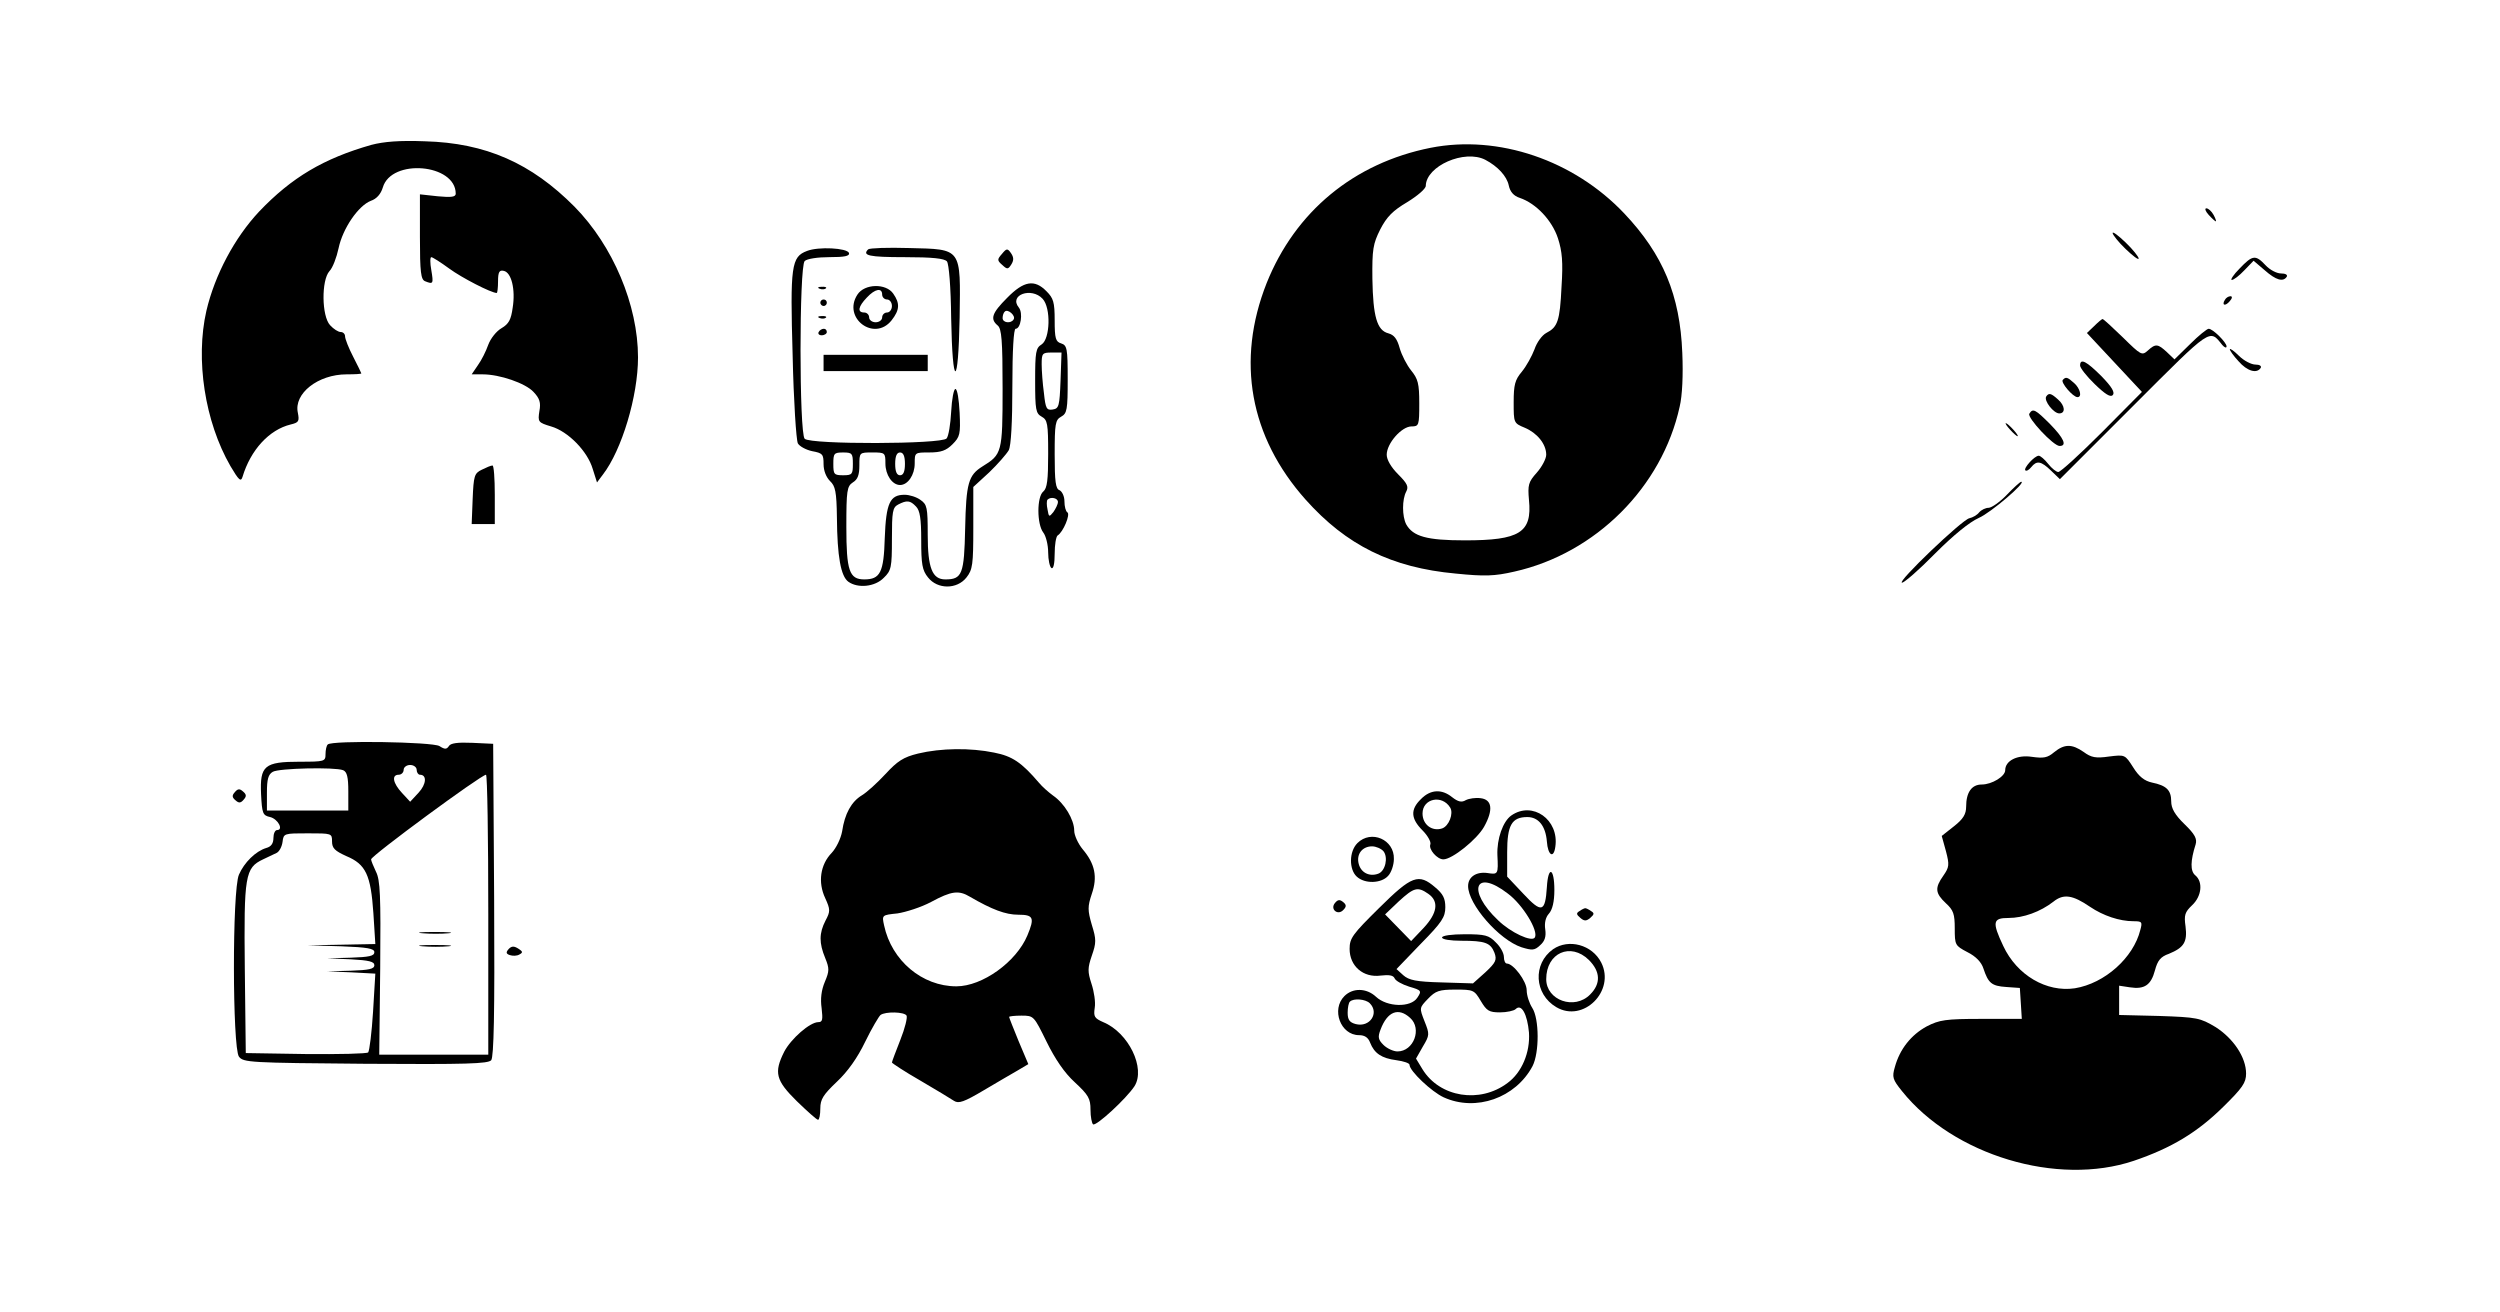 <?xml version="1.0" standalone="no"?>
<!DOCTYPE svg PUBLIC "-//W3C//DTD SVG 20010904//EN"
 "http://www.w3.org/TR/2001/REC-SVG-20010904/DTD/svg10.dtd">
<svg version="1.0" xmlns="http://www.w3.org/2000/svg"
 width="768pt" height="403pt" viewBox="0 0 768 403"
 preserveAspectRatio="xMidYMid meet">

<g transform="translate(0,403) scale(0.1,-0.1)"
fill="#000000" stroke="none">
<path d="M1141 3585 c-147 -42 -245 -100 -345 -205 -75 -80 -136 -194 -162
-305 -34 -149 -5 -340 74 -477 26 -44 32 -49 37 -33 25 83 82 145 148 161 25
6 27 10 22 36 -13 59 62 118 150 118 25 0 45 1 45 3 0 1 -11 24 -25 51 -14 27
-25 55 -25 63 0 7 -6 13 -13 13 -8 0 -22 9 -33 21 -26 28 -27 138 -2 166 10
10 22 42 28 70 13 62 61 131 99 146 18 6 31 21 37 41 26 90 224 73 224 -19 0
-10 -13 -12 -55 -8 l-55 6 0 -131 c0 -109 3 -131 16 -136 25 -10 26 -8 19 34
-4 22 -4 40 0 40 4 0 29 -16 55 -35 38 -28 129 -75 146 -75 2 0 4 16 4 36 0
28 4 35 17 32 24 -4 37 -57 28 -113 -5 -37 -12 -50 -34 -63 -16 -9 -34 -32
-41 -51 -7 -20 -21 -48 -32 -63 l-19 -28 34 0 c52 0 131 -27 156 -54 19 -20
23 -33 18 -59 -5 -33 -4 -35 36 -47 52 -15 112 -76 128 -131 l13 -41 18 24
c58 75 108 241 108 360 0 161 -77 343 -195 463 -133 134 -273 196 -460 201
-77 3 -126 -1 -164 -11z"/>
<path d="M4395 3576 c-236 -47 -416 -196 -504 -416 -94 -238 -52 -472 120
-665 125 -140 264 -209 461 -227 89 -9 119 -8 180 6 250 56 454 260 508 507 8
33 11 98 8 165 -7 177 -59 302 -178 428 -155 164 -387 243 -595 202z m168 -37
c38 -20 66 -50 72 -79 4 -19 15 -32 34 -38 50 -17 99 -69 117 -124 13 -40 16
-73 11 -149 -5 -106 -12 -124 -47 -142 -13 -7 -29 -29 -36 -50 -8 -21 -25 -52
-39 -69 -21 -25 -25 -40 -25 -94 0 -63 0 -64 34 -78 38 -16 66 -50 66 -83 0
-12 -13 -37 -29 -55 -26 -29 -28 -38 -24 -84 10 -100 -28 -124 -197 -124 -117
0 -159 12 -180 49 -13 25 -13 77 0 101 8 15 3 25 -25 53 -22 22 -35 45 -35 60
0 35 46 87 76 87 23 0 24 3 24 71 0 61 -4 75 -25 101 -13 16 -29 47 -35 68 -8
29 -17 41 -35 46 -35 9 -47 52 -49 167 -1 91 2 108 24 152 20 39 39 58 83 84
31 19 57 41 57 50 1 61 119 113 183 80z"/>
<path d="M6785 3370 c10 -11 20 -20 22 -20 2 0 -1 9 -7 20 -6 11 -16 20 -22
20 -6 0 -3 -9 7 -20z"/>
<path d="M6490 3314 c0 -5 18 -28 40 -49 22 -21 40 -35 40 -29 0 5 -18 28 -40
49 -22 21 -40 35 -40 29z"/>
<path d="M2479 3259 c-48 -18 -52 -45 -44 -321 3 -139 11 -260 16 -270 5 -9
25 -20 44 -24 32 -6 35 -9 35 -40 0 -20 8 -40 20 -52 16 -15 20 -32 21 -112 1
-120 12 -180 35 -197 29 -21 82 -16 109 12 23 22 25 32 25 119 0 84 2 97 19
106 27 14 37 13 55 -6 12 -12 16 -37 16 -103 0 -74 3 -93 21 -115 29 -37 89
-37 118 0 19 24 21 40 21 152 l0 126 49 45 c26 25 53 56 60 68 7 14 11 86 11
197 0 109 4 176 10 176 16 0 23 49 10 65 -32 39 39 64 73 27 26 -28 23 -123
-3 -140 -18 -11 -20 -23 -20 -112 0 -89 2 -100 20 -110 18 -10 20 -21 20 -114
0 -80 -3 -106 -15 -116 -20 -16 -20 -100 0 -126 8 -10 15 -38 15 -61 0 -23 5
-45 10 -48 6 -4 10 13 10 44 0 27 4 52 9 56 17 10 40 65 30 71 -5 3 -9 18 -9
34 0 15 -7 30 -15 34 -12 4 -15 26 -15 110 0 95 2 106 20 116 18 10 20 21 20
115 0 95 -2 104 -20 110 -17 5 -20 15 -20 71 0 56 -4 68 -25 89 -37 38 -70 32
-121 -20 -47 -47 -53 -65 -29 -85 12 -10 15 -45 15 -194 0 -197 -2 -202 -62
-239 -43 -27 -50 -51 -53 -190 -3 -141 -9 -157 -61 -157 -40 0 -54 35 -54 137
0 84 -2 93 -22 107 -12 9 -34 16 -49 16 -45 0 -57 -25 -61 -133 -3 -106 -14
-127 -63 -127 -46 0 -55 27 -55 161 0 113 2 125 20 137 15 9 20 23 20 52 0 40
0 40 40 40 39 0 40 -1 40 -34 0 -35 21 -66 45 -66 24 0 45 31 45 66 0 34 0 34
45 34 36 0 52 6 71 25 23 23 25 31 22 97 -2 40 -7 73 -13 73 -5 0 -11 -31 -13
-70 -2 -38 -8 -75 -14 -82 -15 -18 -418 -19 -436 -1 -17 17 -17 529 0 546 7 7
40 12 76 12 46 0 63 3 60 13 -6 15 -93 20 -129 6z m635 -210 c-8 -14 -34 -11
-34 4 0 8 3 17 7 20 9 9 34 -13 27 -24z m144 -188 c-3 -79 -5 -86 -24 -89 -19
-3 -22 3 -27 50 -4 29 -7 69 -7 89 0 33 2 36 30 36 l31 0 -3 -86z m-638 -256
c0 -32 -2 -35 -30 -35 -28 0 -30 3 -30 35 0 32 2 35 30 35 28 0 30 -3 30 -35z
m160 0 c0 -24 -5 -35 -15 -35 -10 0 -15 11 -15 35 0 24 5 35 15 35 10 0 15
-11 15 -35z m470 -117 c0 -7 -7 -21 -14 -31 -13 -16 -14 -16 -18 8 -3 13 -3
27 0 30 10 10 32 5 32 -7z"/>
<path d="M2667 3264 c-19 -19 2 -24 112 -24 86 0 122 -4 130 -13 6 -8 12 -77
13 -175 4 -218 22 -216 26 2 3 216 8 210 -155 214 -65 2 -121 0 -126 -4z"/>
<path d="M3078 3250 c-15 -17 -15 -20 1 -34 15 -14 18 -14 28 2 8 13 7 22 -1
34 -11 16 -14 15 -28 -2z"/>
<path d="M6880 3205 c-19 -19 -29 -35 -24 -35 6 0 23 13 39 30 l28 29 34 -29
c35 -31 57 -37 68 -20 3 6 -4 10 -18 10 -13 0 -34 11 -47 25 -31 33 -40 32
-80 -10z"/>
<path d="M2518 3143 c7 -3 16 -2 19 1 4 3 -2 6 -13 5 -11 0 -14 -3 -6 -6z"/>
<path d="M2634 3125 c-47 -72 52 -146 105 -79 25 32 26 52 5 82 -22 32 -88 31
-110 -3z m76 0 c0 -8 7 -15 15 -15 8 0 15 -9 15 -20 0 -11 -7 -20 -15 -20 -8
0 -15 -7 -15 -15 0 -8 -9 -15 -20 -15 -11 0 -20 7 -20 15 0 8 -7 15 -15 15
-22 0 -19 18 8 46 25 27 47 31 47 9z"/>
<path d="M6835 3109 c-11 -17 1 -21 15 -4 8 9 8 15 2 15 -6 0 -14 -5 -17 -11z"/>
<path d="M2520 3100 c0 -5 5 -10 10 -10 6 0 10 5 10 10 0 6 -4 10 -10 10 -5 0
-10 -4 -10 -10z"/>
<path d="M2518 3053 c7 -3 16 -2 19 1 4 3 -2 6 -13 5 -11 0 -14 -3 -6 -6z"/>
<path d="M6433 3028 l-22 -21 85 -91 84 -90 -122 -123 c-68 -68 -128 -123
-135 -123 -6 0 -20 11 -31 25 -11 14 -24 25 -29 25 -13 0 -48 -39 -41 -45 3
-3 11 1 18 10 17 21 30 19 61 -11 l27 -26 227 227 c241 241 232 235 272 185 7
-8 13 -10 13 -4 0 12 -42 54 -55 54 -5 0 -31 -21 -57 -47 l-48 -47 -23 22
c-28 26 -35 27 -59 5 -18 -16 -21 -14 -76 40 -32 31 -60 57 -63 57 -2 0 -14
-10 -26 -22z"/>
<path d="M2515 3010 c-3 -5 1 -10 9 -10 9 0 16 5 16 10 0 6 -4 10 -9 10 -6 0
-13 -4 -16 -10z"/>
<path d="M6850 2957 c0 -4 12 -21 27 -37 26 -30 56 -39 68 -20 3 6 -4 10 -16
10 -13 0 -36 12 -51 27 -15 15 -28 24 -28 20z"/>
<path d="M2530 2915 l0 -25 160 0 160 0 0 25 0 25 -160 0 -160 0 0 -25z"/>
<path d="M6390 2907 c0 -7 20 -33 45 -57 32 -31 48 -41 55 -34 8 8 -2 25 -34
58 -46 46 -66 57 -66 33z"/>
<path d="M6337 2863 c-8 -7 31 -53 45 -53 15 0 8 27 -10 43 -21 19 -26 20 -35
10z"/>
<path d="M6286 2812 c-8 -13 23 -52 40 -52 20 0 18 24 -4 43 -21 19 -28 21
-36 9z"/>
<path d="M6234 2759 c-7 -12 74 -99 93 -99 24 0 13 24 -29 67 -45 45 -53 50
-64 32z"/>
<path d="M6175 2710 c10 -11 20 -20 23 -20 3 0 -3 9 -13 20 -10 11 -20 20 -23
20 -3 0 3 -9 13 -20z"/>
<path d="M1480 2587 c-23 -11 -25 -19 -28 -90 l-3 -77 36 0 35 0 0 90 c0 50
-3 90 -7 90 -5 0 -19 -6 -33 -13z"/>
<path d="M6165 2510 c-21 -22 -47 -40 -56 -40 -9 0 -22 -6 -29 -14 -6 -8 -20
-16 -30 -18 -22 -4 -225 -198 -207 -198 7 0 53 40 102 90 56 56 105 96 134
109 37 16 148 111 130 111 -3 0 -23 -18 -44 -40z"/>
<path d="M1007 1743 c-4 -3 -7 -17 -7 -30 0 -22 -3 -23 -79 -23 -109 0 -123
-12 -119 -100 3 -59 5 -65 28 -70 24 -6 42 -40 21 -40 -6 0 -11 -11 -11 -24 0
-17 -7 -27 -22 -31 -33 -10 -68 -45 -84 -82 -21 -48 -20 -531 0 -559 14 -18
31 -19 389 -22 311 -2 376 0 386 11 8 11 11 141 9 493 l-3 479 -64 3 c-45 2
-67 -1 -72 -10 -7 -10 -12 -11 -29 0 -21 13 -331 18 -343 5z m273 -78 c0 -8 5
-15 10 -15 22 0 20 -29 -4 -55 l-26 -28 -25 27 c-28 30 -33 56 -10 56 8 0 15
7 15 15 0 8 9 15 20 15 11 0 20 -7 20 -15z m-226 -1 c12 -5 16 -21 16 -65 l0
-59 -125 0 -125 0 0 55 c0 41 4 56 18 64 18 11 190 15 216 5z m446 -444 l0
-430 -167 0 -168 0 3 266 c2 223 0 271 -13 296 -8 17 -15 34 -15 38 0 11 337
259 353 260 4 0 7 -193 7 -430z m-480 225 c0 -21 9 -29 44 -45 60 -25 75 -58
83 -175 l6 -95 -104 -2 -104 -2 103 -3 c81 -3 102 -7 102 -18 0 -12 -16 -15
-72 -17 l-73 -2 73 -3 c55 -3 72 -7 72 -18 0 -12 -17 -15 -72 -17 l-73 -2 74
-3 74 -4 -7 -117 c-4 -64 -11 -120 -15 -125 -4 -4 -90 -6 -192 -5 l-184 3 -3
260 c-3 286 1 309 56 335 15 7 34 16 42 20 8 4 16 19 18 34 3 26 5 26 78 26
73 0 74 0 74 -25z"/>
<path d="M1298 1163 c23 -2 59 -2 80 0 20 2 1 4 -43 4 -44 0 -61 -2 -37 -4z"/>
<path d="M1298 1123 c23 -2 59 -2 80 0 20 2 1 4 -43 4 -44 0 -61 -2 -37 -4z"/>
<path d="M6310 1719 c-20 -17 -32 -19 -68 -14 -45 7 -82 -12 -82 -41 0 -19
-41 -44 -72 -44 -31 0 -48 -24 -48 -68 0 -23 -9 -38 -37 -60 l-38 -30 13 -47
c11 -42 10 -49 -8 -75 -27 -38 -25 -54 8 -85 23 -21 27 -33 27 -77 0 -51 1
-53 39 -73 26 -13 43 -31 49 -50 15 -45 25 -54 70 -57 l42 -3 3 -47 3 -48
-124 0 c-110 0 -129 -3 -168 -23 -48 -26 -83 -70 -98 -125 -9 -31 -7 -38 22
-74 158 -197 477 -293 712 -214 115 39 195 87 275 166 59 58 70 74 70 102 0
50 -39 108 -94 143 -47 28 -56 30 -173 34 l-123 3 0 45 0 45 33 -5 c45 -7 65
7 77 52 8 30 17 42 43 51 46 19 57 36 51 84 -5 35 -2 44 20 65 30 28 34 72 10
92 -16 13 -15 45 1 95 5 17 -2 31 -34 62 -30 29 -41 49 -41 70 0 35 -15 49
-59 58 -23 5 -40 18 -58 47 -25 39 -25 39 -74 33 -41 -6 -55 -3 -78 14 -36 25
-59 25 -91 -1z m111 -475 c40 -27 90 -44 133 -44 26 0 28 -2 21 -27 -21 -85
-109 -164 -201 -179 -87 -13 -178 40 -220 130 -35 74 -32 86 16 86 46 0 98 19
138 50 31 25 59 21 113 -16z"/>
<path d="M2820 1715 c-45 -11 -63 -23 -100 -63 -25 -27 -57 -56 -72 -65 -33
-20 -53 -57 -61 -111 -4 -22 -18 -51 -32 -66 -35 -36 -43 -90 -20 -139 16 -35
16 -41 1 -69 -20 -39 -20 -69 -1 -115 13 -32 13 -40 -1 -73 -11 -26 -14 -53
-10 -81 4 -35 3 -43 -10 -43 -26 0 -84 -51 -105 -91 -32 -64 -26 -88 39 -152
32 -31 61 -57 65 -57 4 0 7 16 7 35 0 28 9 42 51 82 33 31 63 73 87 123 20 41
42 78 47 82 15 11 73 10 80 -2 3 -6 -5 -39 -19 -74 -14 -36 -26 -67 -26 -70 0
-2 39 -28 88 -56 48 -28 94 -56 103 -62 14 -9 31 -3 90 32 41 24 88 52 106 62
l32 19 -30 71 c-16 39 -29 72 -29 74 0 2 17 4 38 4 38 0 38 -1 77 -80 26 -53
55 -96 87 -125 42 -39 48 -50 48 -84 0 -22 4 -42 8 -45 10 -6 102 79 127 117
35 55 -18 165 -96 197 -27 12 -30 17 -26 44 3 17 -2 50 -10 74 -12 37 -12 48
1 86 14 40 14 50 0 95 -13 45 -13 56 0 95 18 52 10 92 -28 137 -14 17 -26 43
-26 57 0 34 -30 84 -65 108 -15 11 -34 28 -43 39 -54 63 -82 82 -138 93 -73
15 -163 14 -234 -3z m160 -440 c67 -39 109 -55 148 -55 47 0 51 -9 28 -64 -34
-81 -138 -156 -218 -156 -105 0 -199 79 -222 187 -7 32 -7 32 41 37 26 4 73
19 103 35 63 34 85 37 120 16z"/>
<path d="M721 1596 c-9 -10 -8 -16 3 -25 10 -9 16 -8 25 3 9 10 8 16 -3 25
-10 9 -16 8 -25 -3z"/>
<path d="M4365 1575 c-33 -32 -31 -60 5 -96 16 -16 27 -36 24 -43 -6 -15 21
-46 40 -46 27 0 103 61 125 100 29 52 25 84 -11 88 -15 2 -35 -1 -45 -6 -13
-8 -24 -5 -42 9 -32 26 -67 24 -96 -6z m90 -26 c11 -18 -4 -57 -25 -64 -31
-10 -60 12 -60 46 0 46 60 59 85 18z"/>
<path d="M4643 1525 c-26 -18 -45 -72 -43 -122 3 -59 2 -60 -30 -55 -35 5 -60
-12 -60 -40 0 -56 95 -165 164 -188 33 -10 40 -10 57 6 15 13 19 27 16 49 -3
19 1 37 11 48 11 12 17 37 17 73 0 68 -19 76 -23 9 -5 -78 -16 -81 -72 -21
l-50 53 0 75 c0 83 14 108 62 108 34 0 56 -27 60 -75 3 -43 21 -54 26 -16 12
83 -70 141 -135 96z m-11 -240 c46 -34 95 -115 83 -135 -9 -15 -74 15 -113 53
-97 92 -71 160 30 82z"/>
<path d="M4170 1440 c-26 -26 -26 -81 -2 -103 25 -23 75 -21 96 2 10 10 18 34
18 52 2 60 -70 91 -112 49z m80 -25 c15 -19 6 -61 -16 -69 -27 -10 -53 3 -60
30 -8 30 11 54 41 54 12 0 28 -7 35 -15z"/>
<path d="M4237 1241 c-82 -81 -91 -93 -91 -126 0 -53 42 -89 95 -82 26 3 39 1
43 -8 3 -8 23 -19 45 -26 38 -11 39 -13 25 -34 -20 -31 -93 -29 -127 3 -29 27
-71 28 -97 2 -41 -41 -12 -120 45 -120 17 0 28 -7 34 -23 13 -33 35 -48 81
-54 22 -3 40 -9 40 -14 0 -19 68 -83 105 -100 99 -45 221 -2 273 96 21 41 21
145 -1 179 -9 14 -17 38 -17 54 0 28 -41 82 -61 82 -5 0 -9 9 -9 20 0 12 -11
32 -25 45 -21 22 -33 25 -95 25 -40 0 -70 -4 -70 -10 0 -6 26 -10 59 -10 73 0
90 -6 102 -37 8 -22 4 -30 -28 -60 l-38 -34 -96 3 c-79 2 -101 7 -118 22 l-21
19 75 78 c65 66 75 82 75 112 0 27 -7 41 -31 61 -51 44 -72 36 -172 -63z m151
43 c33 -23 28 -59 -15 -105 l-38 -40 -40 41 -40 41 42 40 c47 43 58 46 91 23z
m161 -329 c18 -30 25 -35 59 -35 21 0 43 5 48 10 18 18 36 -16 41 -72 4 -61
-22 -123 -66 -155 -85 -64 -208 -44 -261 42 l-20 33 21 37 c21 35 21 38 5 78
-16 41 -16 41 11 69 23 24 34 28 84 28 55 0 58 -1 78 -35z m-341 -7 c30 -30 0
-75 -43 -64 -19 5 -25 13 -25 35 0 15 3 31 7 34 11 11 48 8 61 -5z m124 -45
c37 -33 11 -103 -39 -103 -12 0 -32 9 -43 20 -16 16 -18 24 -9 47 21 56 55 69
91 36z"/>
<path d="M4101 1256 c-16 -19 9 -40 26 -21 10 10 9 16 -1 24 -10 8 -16 8 -25
-3z"/>
<path d="M4852 1231 c-10 -6 -10 -10 3 -21 12 -10 18 -10 30 0 13 11 13 15 3
21 -7 5 -15 9 -18 9 -3 0 -11 -4 -18 -9z"/>
<path d="M1563 1115 c-9 -10 -9 -15 3 -19 9 -3 22 -3 30 2 11 6 10 9 -4 18
-13 8 -20 8 -29 -1z"/>
<path d="M4771 1114 c-63 -45 -58 -138 10 -178 83 -49 182 50 138 137 -28 55
-100 74 -148 41z m110 -33 c36 -36 37 -73 4 -106 -48 -49 -135 -18 -135 47 0
81 75 114 131 59z"/>
</g>
</svg>
